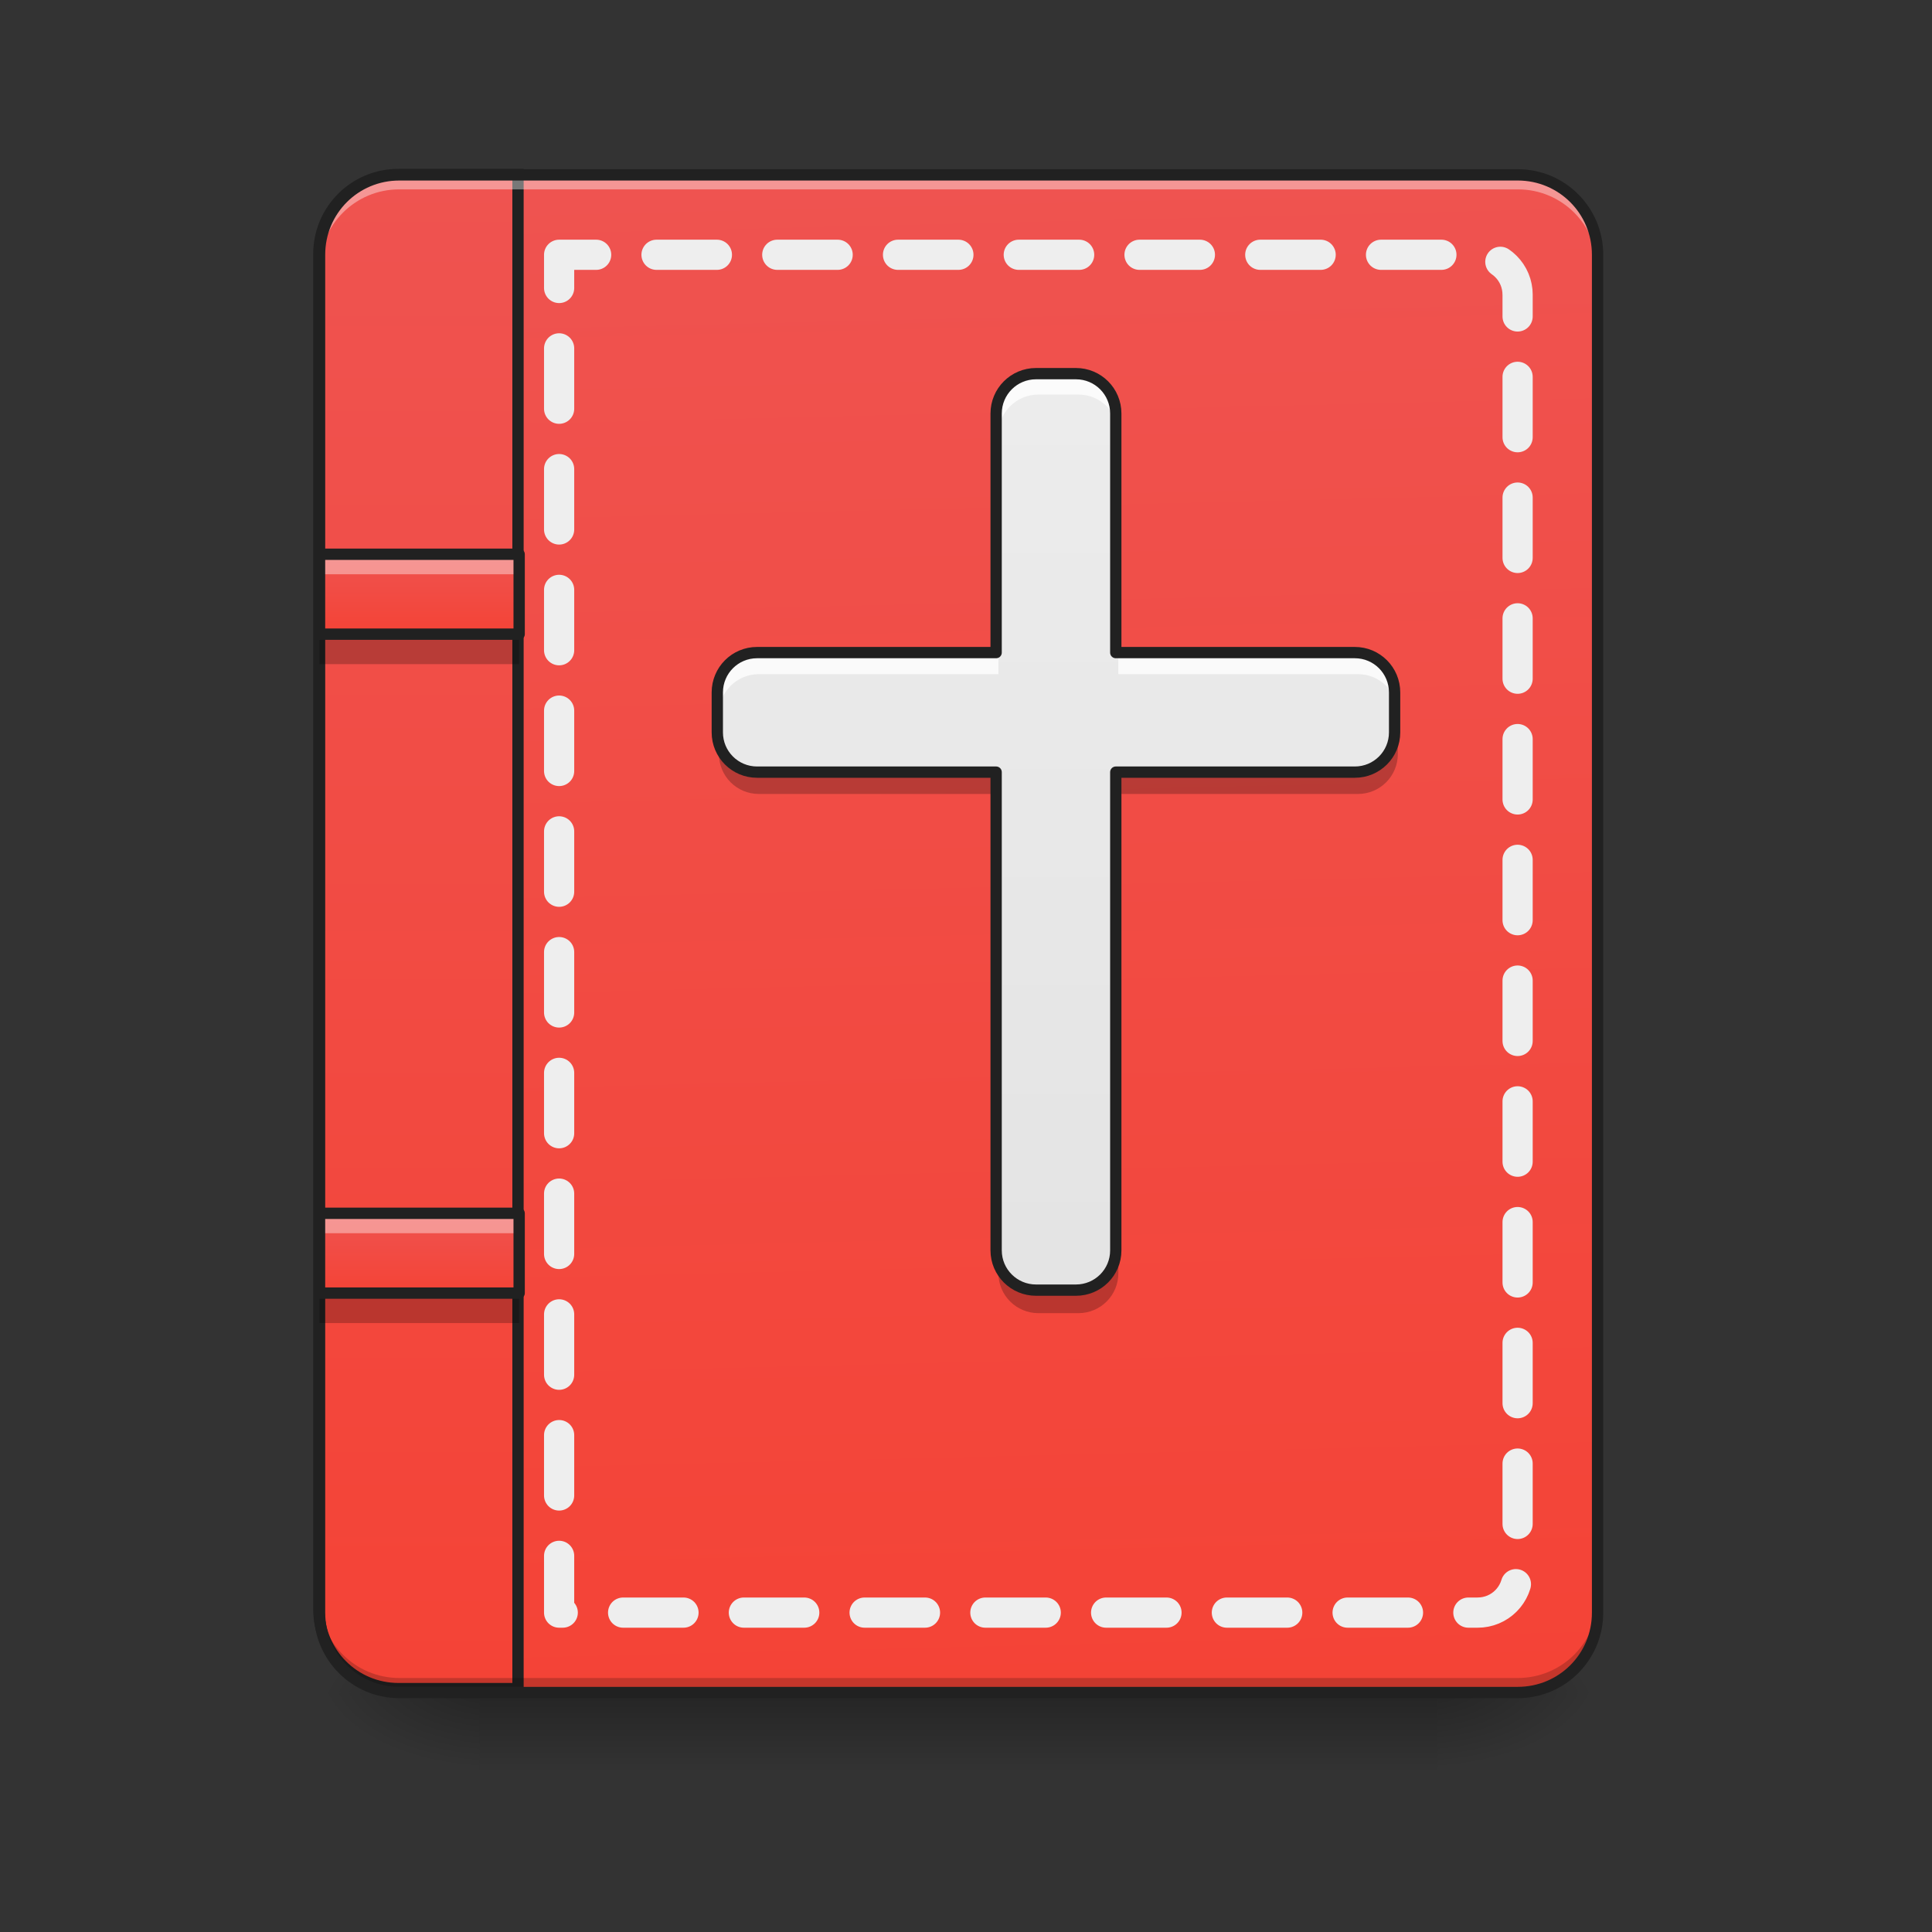 <?xml version="1.0" encoding="UTF-8"?>
<svg xmlns="http://www.w3.org/2000/svg" xmlns:xlink="http://www.w3.org/1999/xlink" width="64px" height="64px" viewBox="0 0 64 64" version="1.1">
<rect x="0" y="0" width="64" height="64" fill="#333333" stroke="none"/>
<defs>
<linearGradient id="linear0" gradientUnits="userSpaceOnUse" x1="254" y1="233.5" x2="254" y2="254.667" gradientTransform="matrix(0.125,0,0,0.125,-0,26.878)">
<stop offset="0" style="stop-color:rgb(0%,0%,0%);stop-opacity:0.275;"/>
<stop offset="1" style="stop-color:rgb(0%,0%,0%);stop-opacity:0;"/>
</linearGradient>
<radialGradient id="radial0" gradientUnits="userSpaceOnUse" cx="450.909" cy="189.579" fx="450.909" fy="189.579" r="21.167" gradientTransform="matrix(0,-0.156,-0.281,-0,100.292,127.191)">
<stop offset="0" style="stop-color:rgb(0%,0%,0%);stop-opacity:0.314;"/>
<stop offset="0.222" style="stop-color:rgb(0%,0%,0%);stop-opacity:0.275;"/>
<stop offset="1" style="stop-color:rgb(0%,0%,0%);stop-opacity:0;"/>
</radialGradient>
<radialGradient id="radial1" gradientUnits="userSpaceOnUse" cx="450.909" cy="189.579" fx="450.909" fy="189.579" r="21.167" gradientTransform="matrix(-0,0.156,0.281,0,-36.786,-15.055)">
<stop offset="0" style="stop-color:rgb(0%,0%,0%);stop-opacity:0.314;"/>
<stop offset="0.222" style="stop-color:rgb(0%,0%,0%);stop-opacity:0.275;"/>
<stop offset="1" style="stop-color:rgb(0%,0%,0%);stop-opacity:0;"/>
</radialGradient>
<radialGradient id="radial2" gradientUnits="userSpaceOnUse" cx="450.909" cy="189.579" fx="450.909" fy="189.579" r="21.167" gradientTransform="matrix(-0,-0.156,0.281,-0,-36.786,127.191)">
<stop offset="0" style="stop-color:rgb(0%,0%,0%);stop-opacity:0.314;"/>
<stop offset="0.222" style="stop-color:rgb(0%,0%,0%);stop-opacity:0.275;"/>
<stop offset="1" style="stop-color:rgb(0%,0%,0%);stop-opacity:0;"/>
</radialGradient>
<radialGradient id="radial3" gradientUnits="userSpaceOnUse" cx="450.909" cy="189.579" fx="450.909" fy="189.579" r="21.167" gradientTransform="matrix(0,0.156,-0.281,0,100.292,-15.055)">
<stop offset="0" style="stop-color:rgb(0%,0%,0%);stop-opacity:0.314;"/>
<stop offset="0.222" style="stop-color:rgb(0%,0%,0%);stop-opacity:0.275;"/>
<stop offset="1" style="stop-color:rgb(0%,0%,0%);stop-opacity:0;"/>
</radialGradient>
<linearGradient id="linear1" gradientUnits="userSpaceOnUse" x1="306.917" y1="-25.792" x2="305.955" y2="-141.415" gradientTransform="matrix(0.151,0,0,0.435,-11.708,67.283)">
<stop offset="0" style="stop-color:rgb(95.686%,26.275%,21.176%);stop-opacity:1;"/>
<stop offset="1" style="stop-color:rgb(93.725%,32.549%,31.373%);stop-opacity:1;"/>
</linearGradient>
<linearGradient id="linear2" gradientUnits="userSpaceOnUse" x1="165.485" y1="-25.792" x2="165.485" y2="-141.415" gradientTransform="matrix(4.556,0,0,13.146,-353.973,2034.18)">
<stop offset="0" style="stop-color:rgb(95.686%,26.275%,21.176%);stop-opacity:1;"/>
<stop offset="1" style="stop-color:rgb(93.725%,32.549%,31.373%);stop-opacity:1;"/>
</linearGradient>
<linearGradient id="linear3" gradientUnits="userSpaceOnUse" x1="1040" y1="1695.118" x2="1040" y2="175.118" gradientTransform="matrix(0.033,0,0,0.033,0,0)">
<stop offset="0" style="stop-color:rgb(87.843%,87.843%,87.843%);stop-opacity:1;"/>
<stop offset="1" style="stop-color:rgb(93.333%,93.333%,93.333%);stop-opacity:1;"/>
</linearGradient>
<linearGradient id="linear4" gradientUnits="userSpaceOnUse" x1="105.833" y1="0.667" x2="105.833" y2="-20.5" gradientTransform="matrix(0.125,0,0,0.125,-0,20.924)">
<stop offset="0" style="stop-color:rgb(95.686%,26.275%,21.176%);stop-opacity:1;"/>
<stop offset="1" style="stop-color:rgb(93.725%,32.549%,31.373%);stop-opacity:1;"/>
</linearGradient>
<linearGradient id="linear5" gradientUnits="userSpaceOnUse" x1="105.833" y1="0.667" x2="105.833" y2="-20.5" gradientTransform="matrix(0.125,0,0,0.125,-0,42.754)">
<stop offset="0" style="stop-color:rgb(95.686%,26.275%,21.176%);stop-opacity:1;"/>
<stop offset="1" style="stop-color:rgb(93.725%,32.549%,31.373%);stop-opacity:1;"/>
</linearGradient>
</defs>
<g id="surface1">
<path style=" stroke:none;fill-rule:nonzero;fill:url(#linear0);" d="M 15.875 56.066 L 47.629 56.066 L 47.629 58.715 L 15.875 58.715 Z M 15.875 56.066 "/>
<path style=" stroke:none;fill-rule:nonzero;fill:url(#radial0);" d="M 47.629 56.066 L 52.922 56.066 L 52.922 53.422 L 47.629 53.422 Z M 47.629 56.066 "/>
<path style=" stroke:none;fill-rule:nonzero;fill:url(#radial1);" d="M 15.875 56.066 L 10.586 56.066 L 10.586 58.715 L 15.875 58.715 Z M 15.875 56.066 "/>
<path style=" stroke:none;fill-rule:nonzero;fill:url(#radial2);" d="M 15.875 56.066 L 10.586 56.066 L 10.586 53.422 L 15.875 53.422 Z M 15.875 56.066 "/>
<path style=" stroke:none;fill-rule:nonzero;fill:url(#radial3);" d="M 47.629 56.066 L 52.922 56.066 L 52.922 58.715 L 47.629 58.715 Z M 47.629 56.066 "/>
<path style=" stroke:none;fill-rule:nonzero;fill:url(#linear1);" d="M 13.23 5.793 L 50.277 5.793 C 51.738 5.793 52.922 6.977 52.922 8.438 L 52.922 53.422 C 52.922 54.883 51.738 56.066 50.277 56.066 L 13.23 56.066 C 11.77 56.066 10.586 54.883 10.586 53.422 L 10.586 8.438 C 10.586 6.977 11.77 5.793 13.23 5.793 Z M 13.23 5.793 "/>
<path style="fill-rule:nonzero;fill:url(#linear2);stroke-width:11.339;stroke-linecap:round;stroke-linejoin:miter;stroke:rgb(12.941%,12.941%,12.941%);stroke-opacity:1;stroke-miterlimit:4;" d="M 400.001 175.141 C 355.714 175.141 320.048 210.807 320.048 255.094 L 320.048 1615.121 C 320.048 1659.409 355.714 1695.074 400.001 1695.074 L 519.99 1695.074 L 519.99 175.141 Z M 400.001 175.141 " transform="matrix(0.033,0,0,0.033,0,0)"/>
<path style=" stroke:none;fill-rule:nonzero;fill:rgb(0%,0%,0%);fill-opacity:0.196;" d="M 13.23 55.918 C 11.766 55.918 10.586 54.738 10.586 53.273 L 10.586 52.941 C 10.586 54.406 11.766 55.586 13.23 55.586 L 50.277 55.586 C 51.742 55.586 52.922 54.406 52.922 52.941 L 52.922 53.273 C 52.922 54.738 51.742 55.918 50.277 55.918 Z M 13.23 55.918 "/>
<path style=" stroke:none;fill-rule:nonzero;fill:rgb(100%,100%,100%);fill-opacity:0.392;" d="M 13.23 5.941 C 11.766 5.941 10.586 7.121 10.586 8.586 L 10.586 8.918 C 10.586 7.453 11.766 6.27 13.23 6.273 L 50.277 6.273 C 51.742 6.27 52.922 7.453 52.922 8.918 L 52.922 8.586 C 52.922 7.121 51.742 5.941 50.277 5.941 Z M 13.23 5.941 "/>
<path style=" stroke:none;fill-rule:nonzero;fill:rgb(12.941%,12.941%,12.941%);fill-opacity:1;" d="M 13.23 5.605 C 11.664 5.605 10.398 6.871 10.398 8.438 L 10.398 53.422 C 10.398 54.988 11.664 56.254 13.23 56.254 L 50.277 56.254 C 51.844 56.254 53.109 54.988 53.109 53.422 L 53.109 8.438 C 53.109 6.871 51.844 5.605 50.277 5.605 Z M 13.23 5.98 L 50.277 5.98 C 51.641 5.98 52.734 7.074 52.734 8.438 L 52.734 53.422 C 52.734 54.789 51.641 55.879 50.277 55.879 L 13.23 55.879 C 11.863 55.879 10.773 54.789 10.773 53.422 L 10.773 8.438 C 10.773 7.074 11.863 5.98 13.23 5.98 Z M 13.23 5.98 "/>
<path style=" stroke:none;fill-rule:nonzero;fill:url(#linear3);" d="M 34.398 12.406 C 33.668 12.406 33.074 12.996 33.074 13.73 L 33.074 21.668 L 25.137 21.668 C 24.406 21.668 23.816 22.258 23.816 22.992 L 23.816 24.316 C 23.816 25.047 24.406 25.637 25.137 25.637 L 33.074 25.637 L 33.074 41.516 C 33.074 42.246 33.668 42.836 34.398 42.836 L 35.723 42.836 C 36.457 42.836 37.047 42.246 37.047 41.516 L 37.047 25.637 L 44.984 25.637 C 45.715 25.637 46.305 25.047 46.305 24.316 L 46.305 22.992 C 46.305 22.258 45.715 21.668 44.984 21.668 L 37.047 21.668 L 37.047 13.73 C 37.047 12.996 36.457 12.406 35.723 12.406 Z M 34.398 12.406 "/>
<path style=" stroke:none;fill-rule:nonzero;fill:rgb(100%,100%,100%);fill-opacity:0.784;" d="M 34.398 12.406 C 33.668 12.406 33.074 12.996 33.074 13.73 L 33.074 14.391 C 33.074 13.66 33.668 13.07 34.398 13.07 L 35.723 13.07 C 36.457 13.07 37.047 13.66 37.047 14.391 L 37.047 13.73 C 37.047 12.996 36.457 12.406 35.723 12.406 Z M 25.137 21.668 C 24.406 21.668 23.816 22.258 23.816 22.992 L 23.816 23.652 C 23.816 22.922 24.406 22.332 25.137 22.332 L 33.074 22.332 L 33.074 21.668 Z M 37.047 21.668 L 37.047 22.332 L 44.984 22.332 C 45.715 22.332 46.305 22.922 46.305 23.652 L 46.305 22.992 C 46.305 22.258 45.715 21.668 44.984 21.668 Z M 37.047 21.668 "/>
<path style=" stroke:none;fill-rule:nonzero;fill:rgb(0%,0%,0%);fill-opacity:0.235;" d="M 23.816 24.316 L 23.816 24.977 C 23.816 25.711 24.406 26.301 25.137 26.301 L 33.074 26.301 L 33.074 25.637 L 25.137 25.637 C 24.406 25.637 23.816 25.047 23.816 24.316 Z M 46.305 24.316 C 46.305 25.047 45.715 25.637 44.984 25.637 L 37.047 25.637 L 37.047 26.301 L 44.984 26.301 C 45.715 26.301 46.305 25.711 46.305 24.977 Z M 33.074 41.516 L 33.074 42.176 C 33.074 42.91 33.668 43.5 34.398 43.5 L 35.723 43.5 C 36.457 43.5 37.047 42.91 37.047 42.176 L 37.047 41.516 C 37.047 42.246 36.457 42.836 35.723 42.836 L 34.398 42.836 C 33.668 42.836 33.074 42.246 33.074 41.516 Z M 33.074 41.516 "/>
<path style="fill:none;stroke-width:11.339;stroke-linecap:round;stroke-linejoin:round;stroke:rgb(12.941%,12.941%,12.941%);stroke-opacity:1;stroke-miterlimit:4;" d="M 1039.979 375.082 C 1017.895 375.082 999.944 392.915 999.944 415.118 L 999.944 655.095 L 759.967 655.095 C 737.882 655.095 720.049 672.928 720.049 695.131 L 720.049 735.166 C 720.049 757.251 737.882 775.084 759.967 775.084 L 999.944 775.084 L 999.944 1255.156 C 999.944 1277.24 1017.895 1295.073 1039.979 1295.073 L 1080.015 1295.073 C 1102.218 1295.073 1120.051 1277.24 1120.051 1255.156 L 1120.051 775.084 L 1360.028 775.084 C 1382.112 775.084 1399.945 757.251 1399.945 735.166 L 1399.945 695.131 C 1399.945 672.928 1382.112 655.095 1360.028 655.095 L 1120.051 655.095 L 1120.051 415.118 C 1120.051 392.915 1102.218 375.082 1080.015 375.082 Z M 1039.979 375.082 " transform="matrix(0.033,0,0,0.033,0,0)"/>
<path style="fill:none;stroke-width:8;stroke-linecap:round;stroke-linejoin:round;stroke:rgb(93.333%,93.333%,93.333%);stroke-opacity:1;stroke-dasharray:16,16;stroke-dashoffset:7.2;stroke-miterlimit:4;" d="M 148.173 -147.506 L 148.173 212.334 L 391.588 212.334 C 397.462 212.334 402.18 207.616 402.18 201.741 L 402.18 -136.914 C 402.18 -142.788 397.462 -147.506 391.588 -147.506 Z M 148.173 -147.506 " transform="matrix(0.125,0,0,0.125,0,26.878)"/>
<path style=" stroke:none;fill-rule:nonzero;fill:url(#linear4);" d="M 10.586 18.359 L 17.199 18.359 L 17.199 21.008 L 10.586 21.008 Z M 10.586 18.359 "/>
<path style=" stroke:none;fill-rule:nonzero;fill:rgb(0%,0%,0%);fill-opacity:0.235;" d="M 10.586 21.008 L 10.586 22 L 17.199 22 L 17.199 21.008 Z M 10.586 21.008 "/>
<path style=" stroke:none;fill-rule:nonzero;fill:rgb(100%,100%,100%);fill-opacity:0.392;" d="M 10.586 18.359 L 10.586 19.023 L 17.199 19.023 L 17.199 18.359 Z M 10.586 18.359 "/>
<path style="fill:none;stroke-width:3;stroke-linecap:round;stroke-linejoin:round;stroke:rgb(12.941%,12.941%,12.941%);stroke-opacity:1;stroke-miterlimit:4;" d="M 84.679 -20.514 L 137.581 -20.514 L 137.581 0.671 L 84.679 0.671 Z M 84.679 -20.514 " transform="matrix(0.125,0,0,0.125,-0,20.924)"/>
<path style=" stroke:none;fill-rule:nonzero;fill:url(#linear5);" d="M 10.586 40.191 L 17.199 40.191 L 17.199 42.836 L 10.586 42.836 Z M 10.586 40.191 "/>
<path style=" stroke:none;fill-rule:nonzero;fill:rgb(0%,0%,0%);fill-opacity:0.235;" d="M 10.586 42.836 L 10.586 43.828 L 17.199 43.828 L 17.199 42.836 Z M 10.586 42.836 "/>
<path style=" stroke:none;fill-rule:nonzero;fill:rgb(100%,100%,100%);fill-opacity:0.392;" d="M 10.586 40.191 L 10.586 40.852 L 17.199 40.852 L 17.199 40.191 Z M 10.586 40.191 "/>
<path style="fill:none;stroke-width:3;stroke-linecap:round;stroke-linejoin:round;stroke:rgb(12.941%,12.941%,12.941%);stroke-opacity:1;stroke-miterlimit:4;" d="M 84.679 -20.5 L 137.581 -20.5 L 137.581 0.655 L 84.679 0.655 Z M 84.679 -20.5 " transform="matrix(0.125,0,0,0.125,-0,42.754)"/>
</g>
</svg>
